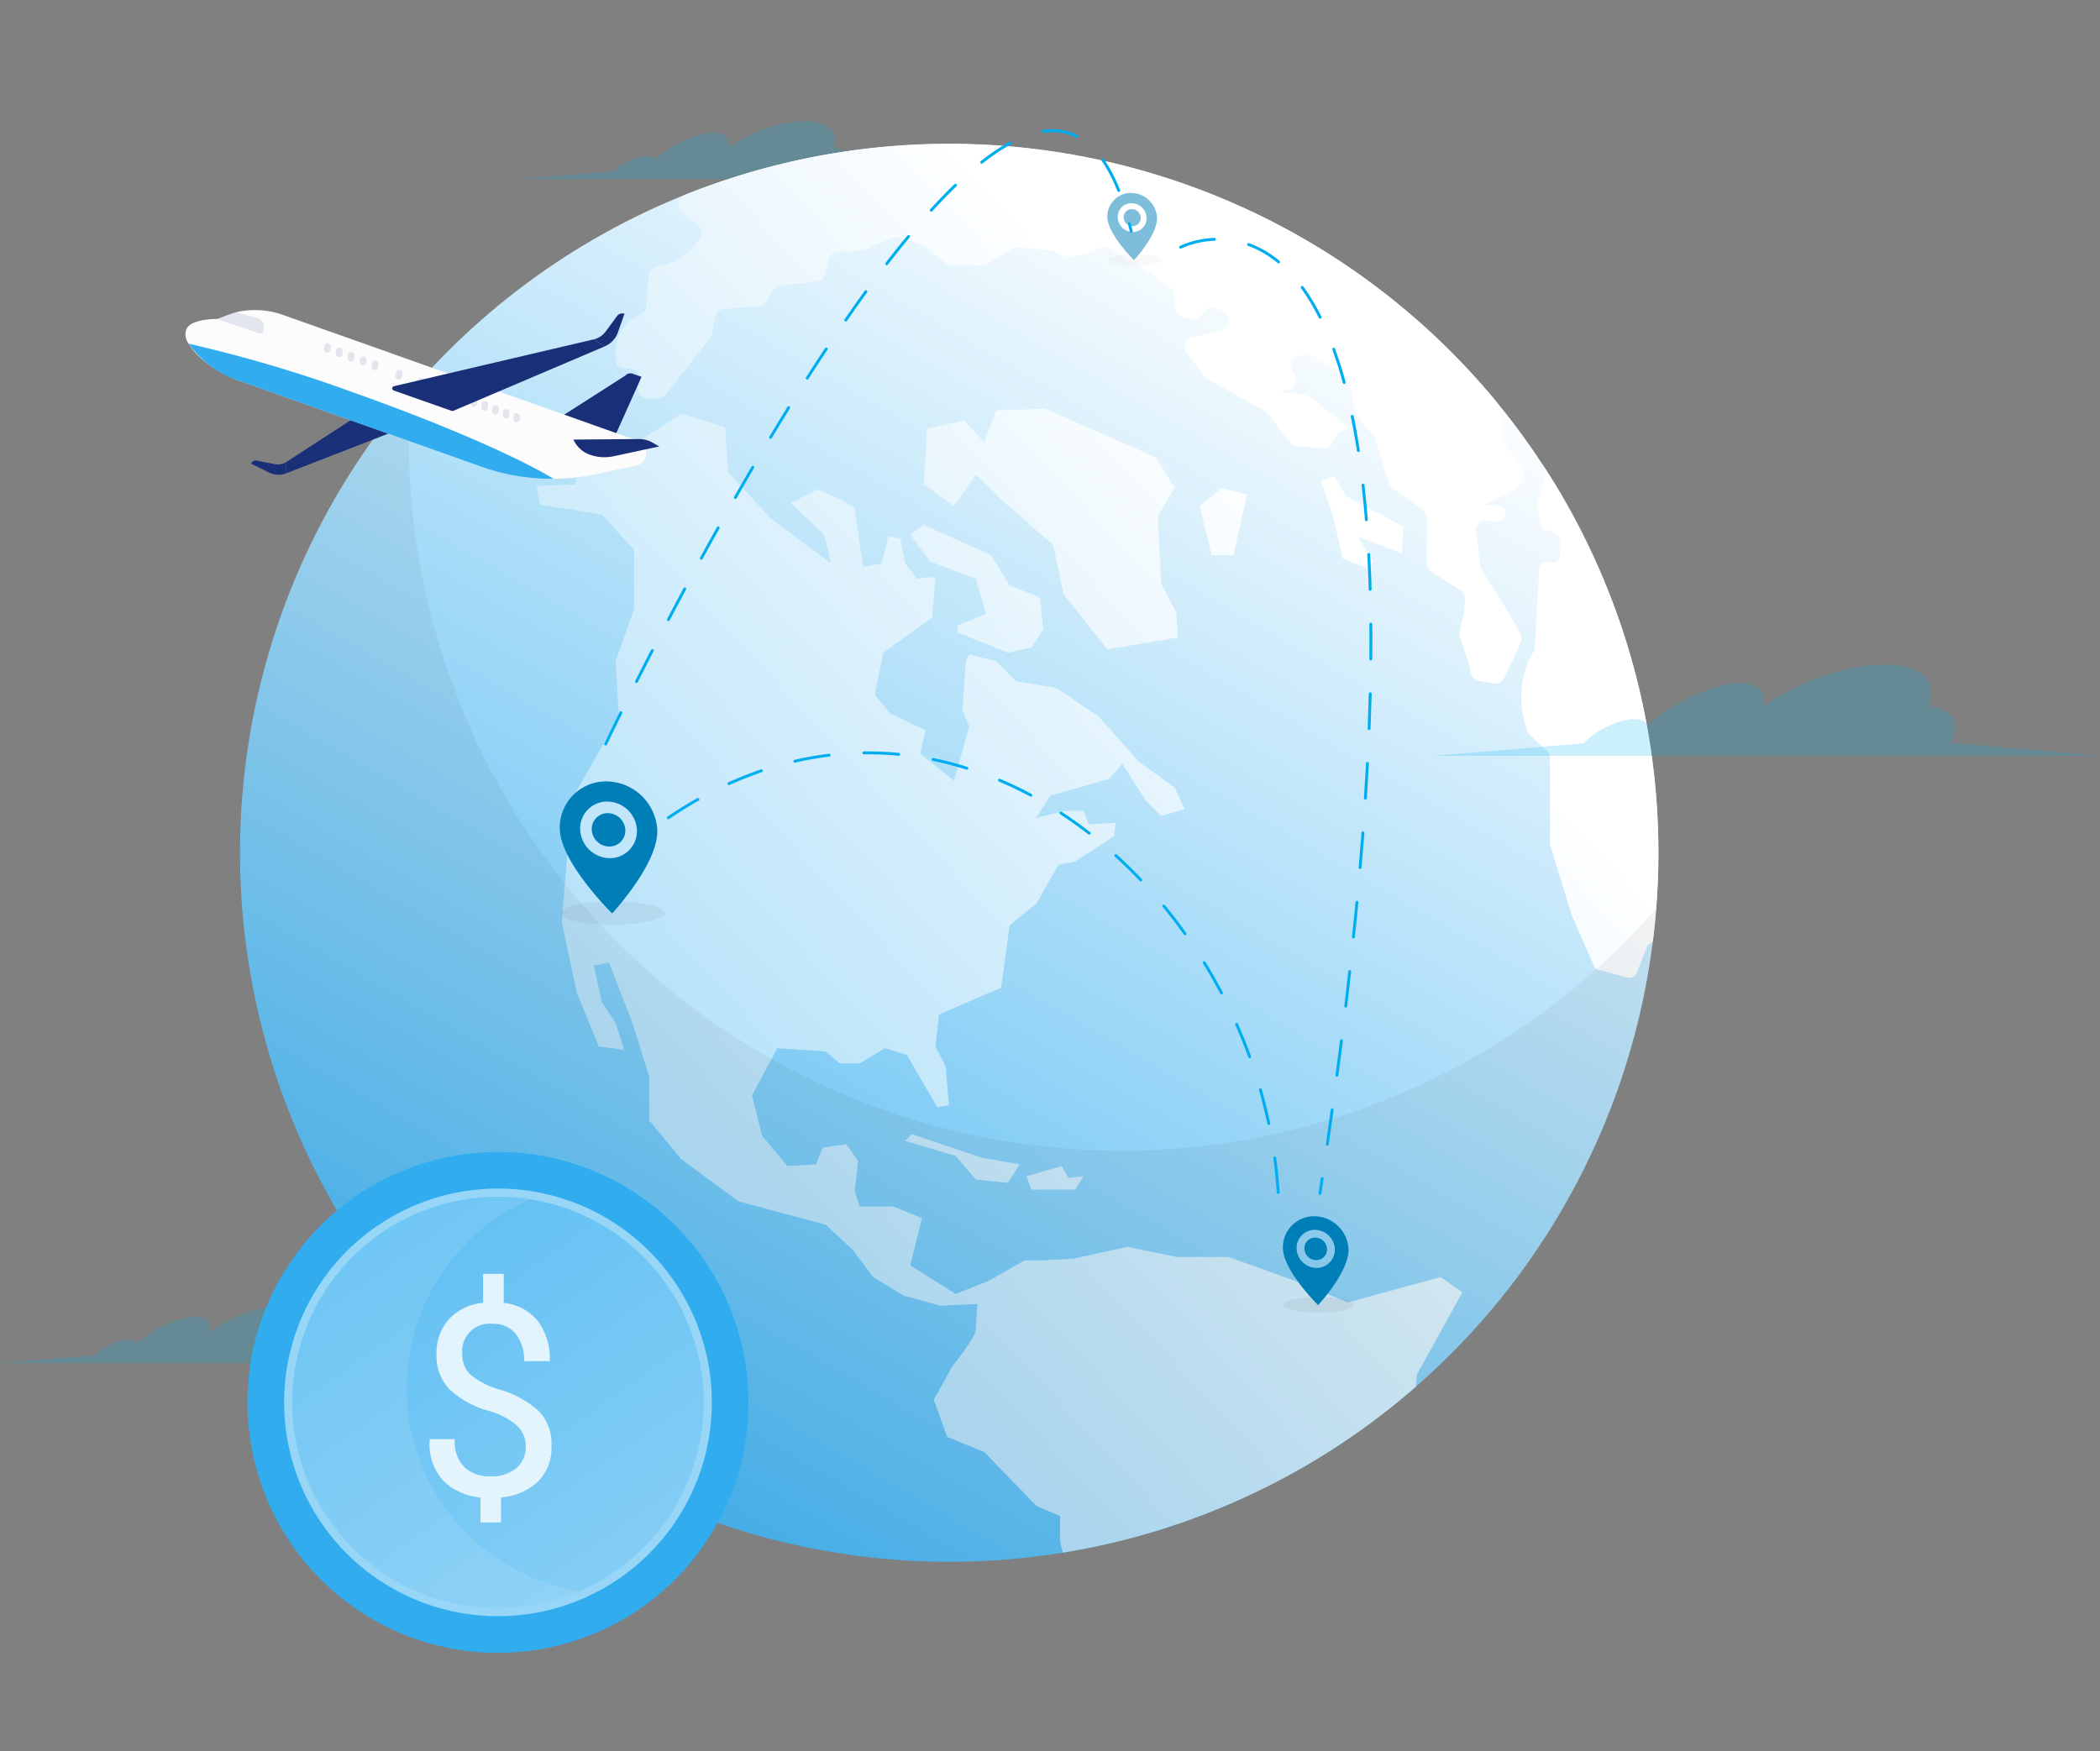<svg xmlns="http://www.w3.org/2000/svg" xmlns:xlink="http://www.w3.org/1999/xlink" width="251.263" height="209.581" viewBox="0 0 251.263 209.581">
  <rect x="0" y="0" width="251.263" height="209.581" fill="#808080" stroke="none"/>
  <defs>
    <linearGradient id="linear-gradient" x1="0.065" y1="0.96" x2="0.835" y2="0.146" gradientUnits="objectBoundingBox">
      <stop offset="0" stop-color="#30acef"/>
      <stop offset="1" stop-color="#fff"/>
    </linearGradient>
    <clipPath id="clip-path">
      <circle id="Ellipse_419" data-name="Ellipse 419" cx="84.869" cy="84.869" r="84.869" transform="matrix(0.973, -0.23, 0.23, 0.973, 0, 38.998)" fill="url(#linear-gradient)"/>
    </clipPath>
    <linearGradient id="linear-gradient-3" x1="-0.562" y1="1.603" x2="0.63" y2="0.265" xlink:href="#linear-gradient"/>
    <linearGradient id="linear-gradient-4" x1="-0.888" y1="-64.836" x2="-0.087" y2="-66.331" xlink:href="#linear-gradient"/>
    <linearGradient id="linear-gradient-5" x1="-0.561" y1="-1.071" x2="2.857" y2="3.773" xlink:href="#linear-gradient"/>
  </defs>
  <g id="Group_4705" data-name="Group 4705" transform="translate(-5733.973 -5198.7)">
    <g id="Group_12-2" data-name="Group 12-2" transform="translate(5795.971 5213.203)" opacity="0.2">
      <path id="Fill_10" data-name="Fill 10" d="M5806.095,5212.3a2.15,2.15,0,0,0,.352-1.4c-.128-.782-.889-1.252-2.029-1.384a2.406,2.406,0,0,0,.2-1.309c-.338-2.075-4.172-2.449-8.563-.836a18.478,18.478,0,0,0-4.166,2.148,1.683,1.683,0,0,0-.007-.75c-.4-1.544-3.373-1.255-6.642.651a16.942,16.942,0,0,0-2.212,1.534c-.251-.609-1.542-.574-2.977.106a6.369,6.369,0,0,0-1.857,1.3l-11.43.951h50.722Z" transform="translate(-5766.761 -5206.371)" fill="#00aeef"/>
    </g>
    <g id="Group_4689" data-name="Group 4689" transform="translate(5745.448 5198.7)">
      <circle id="Ellipse_418" data-name="Ellipse 418" cx="84.869" cy="84.869" r="84.869" transform="matrix(0.973, -0.23, 0.23, 0.973, 0, 38.998)" fill="url(#linear-gradient)"/>
      <g id="Group_4688" data-name="Group 4688" transform="translate(0 0)" clip-path="url(#clip-path)">
        <path id="Path_3642" data-name="Path 3642" d="M5814.25,5253.391l8.058,3.627,2.216,3.625,3.625,1.41.4,3.828-1.407,2.214-2.822.6-6.041-2.418v-.805l3.422-1.411-1.208-4.229-5.439-2.014-2.416-3.223Zm50.758,93.058-6.446-2.617-7.854-2.821h-6.245l-5.839-1.209-6.446,1.41-3.628.2h-2.216l-4.229,2.417-4.027,1.61-5.438-3.423,1.408-5.638-3.423-1.412H5806.6l-.6-1.813.4-3.625-1.41-2.016-2.822.405-.806,2.014-3.425.2-3.019-3.625-1.21-4.835,3.022-5.64,5.842.4,1.611,1.409h2.416l3.022-1.813,2.619.808,3.624,6.242,1.411-.2-.4-4.632-1.208-2.417.4-3.827,7.454-3.222,1.007-7.454,3.222-2.619,2.619-4.632,2.013-.4,4.633-3.022.2-1.61-3.224.2-.6-1.613h-2.216l-3.424.808,1.611-2.62,7.051-2.015,1.61-1.812,2.819,4.43,1.813,1.814,2.82-.807-1.208-2.619-4.229-3.021-4.833-5.437-5.038-3.425-4.832-.8-2.417-2.417-3.225-.805-.4.805-.4,5.839.8,2.015-1.813,6.445-4.026-3.222.6-2.82-4.232-2.014-1.812-2.217,1.008-5.034,5.842-4.231.4-4.833-2.216.2-1.412-1.813-.6-3.022-1.41-.2-.806,3.222-2.216.4-1.007-7.05-1.612-1.008-2.818-1.208-3.225,1.612,4.03,3.827.8,3.424-7.251-5.437-5.035-5.438-.4-5.439-5.238-1.611-4.027,2.618a31.1,31.1,0,0,1-3.022,1.613,33.884,33.884,0,0,1-4.835.8l-.806,3.424-4.632.2.4,2.217,7.454,1.207,3.828,4.231v7.049l-2.216,6.246.4,6.646-5.639,9.869-1.209,14.7,1.813,8.459,2.619,6.446,3.022.4-1.007-3.221-1.612-2.419-1.009-4.43,1.815-.4,2.819,7.253,2.013,6.443v5.237l3.827,4.634,6.85,5.035,10.474,2.821,3.223,3.022,2.416,3.222,3.626,2.216,4.431,1.208,4.432-.2s-.2,2.018-.2,3.022-2.82,4.433-2.82,4.433l-2.216,4.026,1.611,4.432,4.432,1.812,6.244,6.446,2.819,1.208v3.021l.353,1.406a84.552,84.552,0,0,0,42.246-19.885l.1-1.462,5.439-9.868-2.618-1.813Zm20.684-78.982a1.228,1.228,0,0,0-.056-1.129l-1.9-3.277-2.673-4.2a1.23,1.23,0,0,1-.182-.5l-.548-4.113a1.233,1.233,0,0,1,1.428-1.382l.956.158a.969.969,0,0,0,1.122-.858h0a.968.968,0,0,0-.889-1.062l-1.63-.125,2.157-.981a1.214,1.214,0,0,0,.112-.058l1.748-1.021a1.234,1.234,0,0,0,.614-1.068v-.893a1.233,1.233,0,0,0-.248-.741l-1.97-2.627a1.228,1.228,0,0,1-.239-.6l-.432-3.64a1.265,1.265,0,0,0-.278-.653,84.932,84.932,0,0,0-97.11-24.793,1.239,1.239,0,0,0-.289,2.141c.645.489,1.322,1.029,1.832,1.441a1.219,1.219,0,0,1,.286,1.6,7.7,7.7,0,0,1-5.125,3.393,1.235,1.235,0,0,0-1.042,1.123l-.269,3.6a1.242,1.242,0,0,1-.755,1.044,5.072,5.072,0,0,0-2.682,6.2,5.36,5.36,0,0,0,1.585.291,1.235,1.235,0,0,1,.978,1.755l-.017.033a1.236,1.236,0,0,0,1.119,1.765h1.126a1.239,1.239,0,0,0,.974-.476l5.282-6.74a1.2,1.2,0,0,0,.242-.536l.374-1.988a1.237,1.237,0,0,1,1.129-1.005l4.037-.287a1.248,1.248,0,0,0,.98-.61l.763-1.313a1.239,1.239,0,0,1,.941-.606l4.29-.444a1.236,1.236,0,0,0,1.091-1.016l.27-1.531a1.239,1.239,0,0,1,1.16-1.021l2.967-.14a1.206,1.206,0,0,0,.51-.139,17.891,17.891,0,0,1,3.388-1.486,21.023,21.023,0,0,1,3.23.939,1.155,1.155,0,0,1,.36.2l2.518,2.016a1.241,1.241,0,0,0,.772.27h3.449a1.226,1.226,0,0,0,.645-.182l2.983-1.82a1.231,1.231,0,0,1,.752-.179l3.938.343a1.2,1.2,0,0,1,.5.156,4.518,4.518,0,0,0,2,.675,13.593,13.593,0,0,0,3.438-1.144,1.237,1.237,0,0,1,1.15.079l5.234,3.251a.909.909,0,0,1,.091.062l1.88,1.408a1.245,1.245,0,0,1,.493.99v1.322a1.239,1.239,0,0,0,1.073,1.225l1.114.147a1.237,1.237,0,0,0,1.245-.624l.039-.074a1.238,1.238,0,0,1,1.6-.522l.935.431a.966.966,0,0,1,.554,1l-.032.262a.976.976,0,0,1-.711.816l-3.616.964a1.235,1.235,0,0,0-.66,1.949l2.132,2.758a1.222,1.222,0,0,0,.378.325l6.8,3.776a1.24,1.24,0,0,1,.389.341l2.535,3.378a1.237,1.237,0,0,0,.877.489l3.041.276a1.234,1.234,0,0,0,1.218-.678l.376-.751a1.245,1.245,0,0,1,.806-.647l1.059-.264-4.969-3.823a1.23,1.23,0,0,0-.6-.247l-2.891-.36.989-.306a1.235,1.235,0,0,0,.647-1.894l-.151-.215a1.237,1.237,0,0,1,.937-1.947l.851-.05a1.229,1.229,0,0,1,.665.15l3.619,1.974a1.234,1.234,0,0,1,.618.832l.825,3.969a1.256,1.256,0,0,0,.267.547l1.852,2.186a1.244,1.244,0,0,1,.236.432l1.617,5.21a1.251,1.251,0,0,0,.453.634l3.589,2.61a1.23,1.23,0,0,1,.51,1v5.35a1.234,1.234,0,0,0,.561,1.033l3.449,2.251a1.236,1.236,0,0,1,.556,1.147l-.125,1.39c-.006.057-.016.112-.027.167l-.509,2.2a1.254,1.254,0,0,0,.032.669l1.078,3.235a.6.6,0,0,1,.035.124l.21.943a1.238,1.238,0,0,0,.993.95l1.682.3a1.236,1.236,0,0,0,1.332-.692l1.209-2.569Zm2.883-20.871v1.02a.9.9,0,0,1-.042.268l-.9,2.867a.9.9,0,0,0-.021.456l.451,2.1a.9.9,0,0,0,.571.656l1.157.421a.9.9,0,0,1,.592.843v1.849a.9.9,0,0,1-1.247.829h0a.9.9,0,0,0-1.241.782l-.522,9.4a.9.9,0,0,1-.11.38l-.194.359a10.822,10.822,0,0,0-.906,8.159l.324,1.133a.889.889,0,0,0,.253.414l2.144,1.979a.893.893,0,0,1,.29.661v10.347a.886.886,0,0,0,.042.267l2.562,8.279.036.1,2.625,6a.9.9,0,0,0,.6.509l3.444.9a.9.9,0,0,0,1.061-.535l1.318-3.292.656-.515a85.522,85.522,0,0,0,.652-10.553A84.463,84.463,0,0,0,5888.575,5246.6Zm-46.53-1.261-13.293-5.84-5.841.2-1.41,3.828-2.417-2.617-4.431,1.006-.4,6.647,3.625,2.617,2.62-3.827,3.022,3.021,6.242,5.44,1.21,5.84,5.236,6.646,8.46-1.411-.2-3.019-1.813-3.425-.4-8.058,2.013-3.423Zm10.878,4.433-3.022-.806-2.619,2.213,1.411,5.843h2.619Zm18.732,3.827-6.848-3.627-1.412-2.417-1.61.606,1.41,4.026,1.208,5.238,3.021,1.208.6-.806-1.814-3.021,5.237,2.014Zm-58.816,72.713-.806.8,6.044,1.813,2.417,2.821,3.826.4,1.412-2.215-4.633-.806Zm17.927,3.827-4.23,1.208.605,1.612h5.235l1.008-1.612-1.814.2Z" transform="translate(-5715.206 -5190.583)" fill="url(#linear-gradient-3)"/>
        <path id="Path_3643" data-name="Path 3643" d="M5854.865,5314.741a85.232,85.232,0,0,1-85.232-85.233q0-3.273.243-6.487a85.233,85.233,0,1,0,149.188,62.547A85.03,85.03,0,0,1,5854.865,5314.741Z" transform="translate(-5732.202 -5177.036)" opacity="0.05"/>
      </g>
    </g>
    <g id="Group_4690" data-name="Group 4690" transform="translate(5733.973 5278.23)">
      <g id="Group_12-2-2" data-name="Group 12-2" transform="translate(171.501)" opacity="0.2">
        <path id="Fill_10-2" data-name="Fill 10" d="M5886.529,5250.089a3.392,3.392,0,0,0,.552-2.2c-.2-1.228-1.4-1.964-3.19-2.178a3.763,3.763,0,0,0,.309-2.054c-.528-3.268-6.558-3.854-13.464-1.315a28.852,28.852,0,0,0-6.55,3.378,2.71,2.71,0,0,0-.012-1.182c-.624-2.428-5.3-1.973-10.447,1.026a26.634,26.634,0,0,0-3.475,2.413c-.4-.962-2.426-.905-4.682.167a10.051,10.051,0,0,0-2.921,2.041l-17.975,1.5h79.762Z" transform="translate(-5824.674 -5240.761)" fill="#00aeef"/>
      </g>
      <g id="Group_12-2-3" data-name="Group 12-2" transform="translate(0 76.658)" opacity="0.2">
        <path id="Fill_10-3" data-name="Fill 10" d="M5773.308,5287.235a2.148,2.148,0,0,0,.35-1.4c-.126-.781-.888-1.251-2.026-1.387a2.415,2.415,0,0,0,.2-1.307c-.337-2.076-4.17-2.451-8.564-.835a18.273,18.273,0,0,0-4.165,2.15,1.7,1.7,0,0,0-.008-.755c-.395-1.544-3.37-1.251-6.641.654a16.671,16.671,0,0,0-2.21,1.534c-.252-.613-1.542-.576-2.979.106a6.367,6.367,0,0,0-1.856,1.3l-11.431.954H5784.7Z" transform="translate(-5733.973 -5281.302)" fill="#00aeef"/>
      </g>
    </g>
    <g id="Group_4691" data-name="Group 4691" transform="translate(5800.953 5292.218)">
      <path id="Path_3644" data-name="Path 3644" d="M5781.917,5257.151c0,.769-2.789,1.393-6.229,1.393s-6.229-.625-6.229-1.393,2.789-1.395,6.229-1.395S5781.917,5256.381,5781.917,5257.151Z" transform="translate(-5769.342 -5241.389)" fill-rule="evenodd" opacity="0.05"/>
      <path id="Path_3645" data-name="Path 3645" d="M5775.136,5251.953a1.9,1.9,0,0,0-1.916,1.995,2.116,2.116,0,0,0,2.093,2,1.906,1.906,0,0,0,1.923-2A2.115,2.115,0,0,0,5775.136,5251.953Zm-.166-3.795a5.52,5.52,0,0,0-5.569,5.79c.165,4.011,6.255,10.008,6.255,10.008s5.583-6,5.4-10.008A6.141,6.141,0,0,0,5774.97,5248.158Zm.4,9.186a3.594,3.594,0,0,1-3.539-3.4,3.223,3.223,0,0,1,3.244-3.374,3.581,3.581,0,0,1,3.546,3.374A3.23,3.23,0,0,1,5775.37,5257.344Z" transform="translate(-5769.396 -5248.158)" fill="#007eb8"/>
    </g>
    <g id="Group_4692" data-name="Group 4692" transform="translate(5887.472 5344.258)">
      <path id="Path_3646" data-name="Path 3646" d="M5823.583,5281.735c0,.518-1.877.938-4.193.938s-4.195-.419-4.195-.937,1.878-.939,4.195-.939S5823.583,5281.217,5823.583,5281.735Z" transform="translate(-5815.115 -5271.125)" fill-rule="evenodd" opacity="0.05"/>
      <path id="Path_3647" data-name="Path 3647" d="M5819.018,5278.234a1.281,1.281,0,0,0-1.29,1.346,1.422,1.422,0,0,0,1.408,1.348,1.281,1.281,0,0,0,1.295-1.348A1.425,1.425,0,0,0,5819.018,5278.234Zm-.112-2.553a3.718,3.718,0,0,0-3.749,3.9c.111,2.7,4.21,6.736,4.21,6.736s3.758-4.037,3.636-6.736A4.137,4.137,0,0,0,5818.906,5275.681Zm.268,6.182a2.417,2.417,0,0,1-2.381-2.284,2.169,2.169,0,0,1,2.183-2.271,2.41,2.41,0,0,1,2.389,2.271A2.175,2.175,0,0,1,5819.174,5281.863Z" transform="translate(-5815.154 -5275.681)" fill="#007eb8"/>
    </g>
    <g id="Group_4693" data-name="Group 4693" transform="translate(5866.467 5221.79)" opacity="0.5">
      <path id="Path_3648" data-name="Path 3648" d="M5810.422,5215.49c0,.392-1.419.709-3.172.709s-3.173-.317-3.173-.709,1.419-.71,3.173-.71S5810.422,5215.1,5810.422,5215.49Z" transform="translate(-5804.017 -5207.464)" fill-rule="evenodd" opacity="0.05"/>
      <path id="Path_3649" data-name="Path 3649" d="M5806.969,5212.843a.966.966,0,0,0-.975,1.018,1.073,1.073,0,0,0,1.066,1.018.971.971,0,0,0,.98-1.018A1.079,1.079,0,0,0,5806.969,5212.843Zm-.086-1.932a2.815,2.815,0,0,0-2.836,2.95c.086,2.041,3.187,5.1,3.187,5.1s2.842-3.055,2.75-5.1A3.13,3.13,0,0,0,5806.883,5210.911Zm.2,4.677a1.827,1.827,0,0,1-1.8-1.728,1.641,1.641,0,0,1,1.651-1.72,1.822,1.822,0,0,1,1.8,1.72A1.643,1.643,0,0,1,5807.088,5215.588Z" transform="translate(-5804.044 -5210.911)" fill="#007eb8"/>
    </g>
    <g id="Group_4695" data-name="Group 4695" transform="translate(5751.809 5324.787)">
      <circle id="Ellipse_420" data-name="Ellipse 420" cx="29.97" cy="29.97" r="29.97" transform="translate(0 49.07) rotate(-54.949)" fill="url(#linear-gradient-4)"/>
      <path id="Path_3650" data-name="Path 3650" d="M5757.346,5283.8a25.588,25.588,0,1,0,35.909-4.479A25.587,25.587,0,0,0,5757.346,5283.8Z" transform="translate(-5735.793 -5257.77)" fill="#fff" opacity="0.5"/>
      <path id="Path_3651" data-name="Path 3651" d="M5757.654,5283.94a24.619,24.619,0,1,0,34.547-4.309A24.621,24.621,0,0,0,5757.654,5283.94Z" transform="translate(-5735.335 -5257.313)" fill="url(#linear-gradient-5)"/>
      <path id="Path_3652" data-name="Path 3652" d="M5757.653,5283.943a24.624,24.624,0,0,0,29.2,37.722,24.628,24.628,0,0,1-5.844-46.913A24.618,24.618,0,0,0,5757.653,5283.943Z" transform="translate(-5735.338 -5257.314)" fill="#fff" opacity="0.1"/>
      <g id="Group_4694" data-name="Group 4694" transform="translate(33.58 26.367)" opacity="0.8">
        <path id="Path_3653" data-name="Path 3653" d="M5772.65,5299.932a3.267,3.267,0,0,0-.992-2.4,8.59,8.59,0,0,0-3.295-1.777,11.339,11.339,0,0,1-4.771-2.55,5.719,5.719,0,0,1-1.613-4.254,6,6,0,0,1,1.486-4.209,6.416,6.416,0,0,1,4.085-1.956v-3.457h2.472v3.474a5.97,5.97,0,0,1,4.06,2.143,7.464,7.464,0,0,1,1.446,4.818h-3.065a5.005,5.005,0,0,0-.988-3.222,3.287,3.287,0,0,0-2.721-1.236,3.292,3.292,0,0,0-3.693,3.6,3.289,3.289,0,0,0,.955,2.457,9.32,9.32,0,0,0,3.426,1.782,11.849,11.849,0,0,1,4.74,2.574,5.633,5.633,0,0,1,1.55,4.184,5.736,5.736,0,0,1-1.612,4.28,7.168,7.168,0,0,1-4.429,1.885v3h-2.455v-2.988a7.176,7.176,0,0,1-4.412-1.963,6.412,6.412,0,0,1-1.658-4.934l.032-.08h2.973a4.263,4.263,0,0,0,1.218,3.433,4.464,4.464,0,0,0,2.973,1.026,4.716,4.716,0,0,0,3.153-.964A3.3,3.3,0,0,0,5772.65,5299.932Z" transform="translate(-5761.165 -5279.327)" fill="#fff"/>
      </g>
    </g>
    <path id="Path_3654" data-name="Path 3654" stroke="#00aeef" d="M5776.264,5254.119c34.684-23.484,71.9,10.423,73.038,46.382" fill="none" transform="translate(37.675 42.447)" stroke-linecap="round" stroke-linejoin="round" stroke-width="0.347" stroke-dasharray="4.168"/>
    <g id="Group_4704" data-name="Group 4704" transform="translate(5756.162 5235.804)">
      <g id="Group_4696" data-name="Group 4696" transform="translate(7.854 7.19)">
        <path id="Path_3655" data-name="Path 3655" d="M5769.41,5222.489l-1.9,5.923a.19.19,0,0,1-.109.118l-15.343,5.963.076-1.371c2.774-1.813,14.075-9.142,16.883-10.962C5769.2,5222.038,5769.48,5222.274,5769.41,5222.489Z" transform="translate(-5747.907 -5222.126)" fill="#192f77"/>
        <path id="Path_3656" data-name="Path 3656" d="M5750.542,5227.86l2.1.41a1.937,1.937,0,0,0,1.447-.246l-.076,1.371a2.554,2.554,0,0,1-2.074-.146l-2.075-1.022A.566.566,0,0,1,5750.542,5227.86Z" transform="translate(-5749.862 -5217.028)" fill="#192f77"/>
      </g>
      <g id="Group_4703" data-name="Group 4703">
        <g id="Group_4702" data-name="Group 4702">
          <g id="Group_4701" data-name="Group 4701">
            <path id="Path_3657" data-name="Path 3657" d="M5779.286,5222.745l-.5,1.127-.068.155-1.971,4.4-.069.153-.644,1.432-6.763-2.246,8.066-5.16.013-.012a.833.833,0,0,1,.891-.216Z" transform="translate(-5724.722 -5214.752)" fill="#192f77"/>
            <path id="Path_3658" data-name="Path 3658" d="M5800.752,5235.942a1.546,1.546,0,0,1-1.155,1.007l-3.6.755a26.295,26.295,0,0,1-9.466.641c-.314-.039-.626-.08-.935-.132-.132-.02-.264-.043-.4-.065s-.265-.043-.4-.075c-.266-.046-.529-.1-.792-.162l-.394-.091c-.157-.037-.315-.073-.469-.121-.234-.059-.475-.125-.711-.2-.39-.115-.771-.241-1.158-.375l-13.222-4.7-7.36-2.61-8.562-3.037c-.34-.122-.675-.256-1-.4-.138-.058-.27-.121-.4-.187a11.29,11.29,0,0,1-1.05-.561c-.293-.176-.579-.355-.848-.542s-.544-.392-.794-.592l-.185-.154c-.181-.15-.346-.306-.507-.457-.07-.065-.135-.128-.2-.2a6.9,6.9,0,0,1-.96-1.187,1.055,1.055,0,0,1-.1-.155,1.839,1.839,0,0,1-.244-1.792c.683-1.22,3.689-1.157,3.689-1.157l.007,0,.006,0h.006a2.127,2.127,0,0,1,.244-.1c.117-.048.272-.111.44-.175.083-.031.168-.066.262-.1.031-.012.063-.026.1-.036.339-.125.713-.253,1.051-.354a.482.482,0,0,1,.047-.013c.158-.049.306-.083.436-.113a10.175,10.175,0,0,1,4.927.291.4.4,0,0,0,.059.02l.271.1c1.394.49,7.041,2.49,12.7,4.492.084.032.171.063.257.1,6.468,2.292,12.863,4.56,12.863,4.56l6.7,2.378.186.063.122.045.15.055,9.429,3.349a1.523,1.523,0,0,1,.8.646c.031.052.057.1.083.153A1.557,1.557,0,0,1,5800.752,5235.942Z" transform="translate(-5745.708 -5218.323)" fill="#fcfcfc"/>
            <g id="Group_4699" data-name="Group 4699" transform="translate(16.552 3.995)" opacity="0.11">
              <g id="Group_4697" data-name="Group 4697" transform="translate(11.154 4.141)">
                <path id="Path_3659" data-name="Path 3659" d="M5760.653,5223.719a.4.4,0,0,0,.484-.277l.055-.318a.395.395,0,1,0-.763-.205l-.055.317A.394.394,0,0,0,5760.653,5223.719Z" transform="translate(-5760.361 -5222.625)" fill="#192f77"/>
                <path id="Path_3660" data-name="Path 3660" d="M5761.33,5223.965a.4.4,0,0,0,.482-.278l.056-.318a.394.394,0,1,0-.761-.2l-.057.318A.4.4,0,0,0,5761.33,5223.965Z" transform="translate(-5759.759 -5222.406)" fill="#192f77"/>
                <path id="Path_3661" data-name="Path 3661" d="M5762.007,5224.209a.393.393,0,0,0,.482-.277l.055-.318a.39.39,0,0,0-.278-.481.4.4,0,0,0-.483.278l-.054.317A.391.391,0,0,0,5762.007,5224.209Z" transform="translate(-5759.156 -5222.187)" fill="#192f77"/>
                <path id="Path_3662" data-name="Path 3662" d="M5762.682,5224.458a.394.394,0,0,0,.482-.279l.058-.317a.395.395,0,0,0-.763-.2l-.055.318A.393.393,0,0,0,5762.682,5224.458Z" transform="translate(-5758.553 -5221.967)" fill="#192f77"/>
                <path id="Path_3663" data-name="Path 3663" d="M5763.361,5224.705a.4.4,0,0,0,.482-.281l.056-.315a.4.4,0,0,0-.763-.206l-.056.318A.4.4,0,0,0,5763.361,5224.705Z" transform="translate(-5757.951 -5221.749)" fill="#192f77"/>
                <path id="Path_3664" data-name="Path 3664" d="M5764.044,5224.958a.4.4,0,0,0,.484-.278l.024-.328a.395.395,0,1,0-.762-.207l-.025.332A.4.4,0,0,0,5764.044,5224.958Z" transform="translate(-5757.341 -5221.532)" fill="#192f77"/>
                <path id="Path_3665" data-name="Path 3665" d="M5764.721,5225.205a.394.394,0,0,0,.482-.278l.026-.331a.394.394,0,1,0-.761-.2l-.028.329A.4.4,0,0,0,5764.721,5225.205Z" transform="translate(-5756.737 -5221.313)" fill="#192f77"/>
                <path id="Path_3666" data-name="Path 3666" d="M5765.4,5225.45a.4.4,0,0,0,.484-.278l.026-.329a.394.394,0,1,0-.762-.2l-.026.329A.393.393,0,0,0,5765.4,5225.45Z" transform="translate(-5756.135 -5221.093)" fill="#192f77"/>
                <path id="Path_3667" data-name="Path 3667" d="M5766.074,5225.7a.393.393,0,0,0,.481-.28l.026-.329a.392.392,0,0,0-.276-.482.4.4,0,0,0-.486.278l-.023.329A.394.394,0,0,0,5766.074,5225.7Z" transform="translate(-5755.531 -5220.873)" fill="#192f77"/>
                <path id="Path_3668" data-name="Path 3668" d="M5766.75,5225.943a.4.4,0,0,0,.485-.279l.026-.329a.394.394,0,0,0-.761-.2l-.028.329A.4.4,0,0,0,5766.75,5225.943Z" transform="translate(-5754.93 -5220.654)" fill="#192f77"/>
              </g>
              <g id="Group_4698" data-name="Group 4698">
                <path id="Path_3669" data-name="Path 3669" d="M5754.721,5221.528a.4.4,0,0,0,.5-.237l.055-.326a.395.395,0,1,0-.742-.27l-.054.325A.4.4,0,0,0,5754.721,5221.528Z" transform="translate(-5754.461 -5220.436)" fill="#192f77"/>
                <path id="Path_3670" data-name="Path 3670" d="M5755.515,5221.813a.394.394,0,0,0,.484-.277l.026-.329a.394.394,0,1,0-.761-.207l-.026.33A.394.394,0,0,0,5755.515,5221.813Z" transform="translate(-5753.784 -5220.192)" fill="#192f77"/>
                <path id="Path_3671" data-name="Path 3671" d="M5756.269,5222.088a.4.4,0,0,0,.485-.278l.026-.329a.395.395,0,1,0-.763-.206l-.026.33A.4.4,0,0,0,5756.269,5222.088Z" transform="translate(-5753.112 -5219.948)" fill="#192f77"/>
                <path id="Path_3672" data-name="Path 3672" d="M5757.025,5222.361a.39.39,0,0,0,.481-.277l.026-.329a.395.395,0,0,0-.763-.206l-.023.33A.392.392,0,0,0,5757.025,5222.361Z" transform="translate(-5752.439 -5219.704)" fill="#192f77"/>
                <path id="Path_3673" data-name="Path 3673" d="M5757.779,5222.636a.4.4,0,0,0,.484-.278l.027-.329a.394.394,0,1,0-.762-.2l-.027.329A.4.4,0,0,0,5757.779,5222.636Z" transform="translate(-5751.767 -5219.459)" fill="#192f77"/>
              </g>
              <path id="Path_3674" data-name="Path 3674" d="M5759.293,5223.277a.412.412,0,0,0,.5-.289l.067-.362a.41.41,0,1,0-.792-.211l-.068.358A.412.412,0,0,0,5759.293,5223.277Z" transform="translate(-5750.43 -5218.944)" fill="#192f77"/>
            </g>
            <path id="Path_3675" data-name="Path 3675" d="M5770.253,5226.551l.14.252a3.382,3.382,0,0,0,1.837,1.558,5.2,5.2,0,0,0,2.844.187l5.456-1.173-.785-.45a3.29,3.29,0,0,0-1.478-.437Z" transform="translate(-5723.844 -5211.05)" fill="#192f77"/>
            <g id="Group_4700" data-name="Group 4700" transform="translate(3.84 0.274)" opacity="0.112" style="isolation: isolate">
              <path id="Path_3676" data-name="Path 3676" d="M5753.234,5220.6a.413.413,0,0,1-.577.371l-.375-.13v-.01l-.013.016-2.243-.791v.006l-2.287-.789a19.62,19.62,0,0,1,2.241-.8l.57.157h0l.01-.007.379.1,1.479.409.006.009.154.042a1,1,0,0,1,.664.952Z" transform="translate(-5747.739 -5218.468)" fill="#192f77"/>
            </g>
            <path id="Path_3677" data-name="Path 3677" d="M5745.917,5220.456a12.008,12.008,0,0,0,6.038,4.433l29.142,10.345a24.773,24.773,0,0,0,8.469,1.386c-4.32-2.62-13.3-6.549-23.906-10.315A164.131,164.131,0,0,0,5745.917,5220.456Z" transform="translate(-5745.523 -5216.424)" fill="#30acef"/>
            <path id="Path_3678" data-name="Path 3678" d="M5758.975,5226.3l6.93,2.439a.271.271,0,0,0,.195-.006l18.107-7.709-1.3-.841c-3.937.913-19.93,4.668-23.9,5.6A.269.269,0,0,0,5758.975,5226.3Z" transform="translate(-5734.052 -5216.669)" fill="#192f77"/>
            <path id="Path_3679" data-name="Path 3679" d="M5774.333,5218.854l-1.369,1.857a2.452,2.452,0,0,1-1.42.934l1.3.841a2.824,2.824,0,0,0,1.585-1.667l.795-2.239A.786.786,0,0,0,5774.333,5218.854Z" transform="translate(-5722.692 -5218.134)" fill="#192f77"/>
          </g>
        </g>
      </g>
    </g>
    <path id="Path_3680" data-name="Path 3680" stroke="#00aeef" d="M5772.3,5280.374s51.66-108.992,62.889-61.354" fill="none" transform="translate(34.139 7.366)" stroke-linecap="round" stroke-linejoin="round" stroke-width="0.347" stroke-dasharray="4.168"/>
    <path id="Path_3681" data-name="Path 3681" stroke="#00aeef" d="M5808.682,5214.792s37-19.034,16.668,113.246" fill="none" transform="translate(66.554 13.488)" stroke-linecap="round" stroke-linejoin="round" stroke-width="0.347" stroke-dasharray="4.168"/>
  </g>
</svg>
